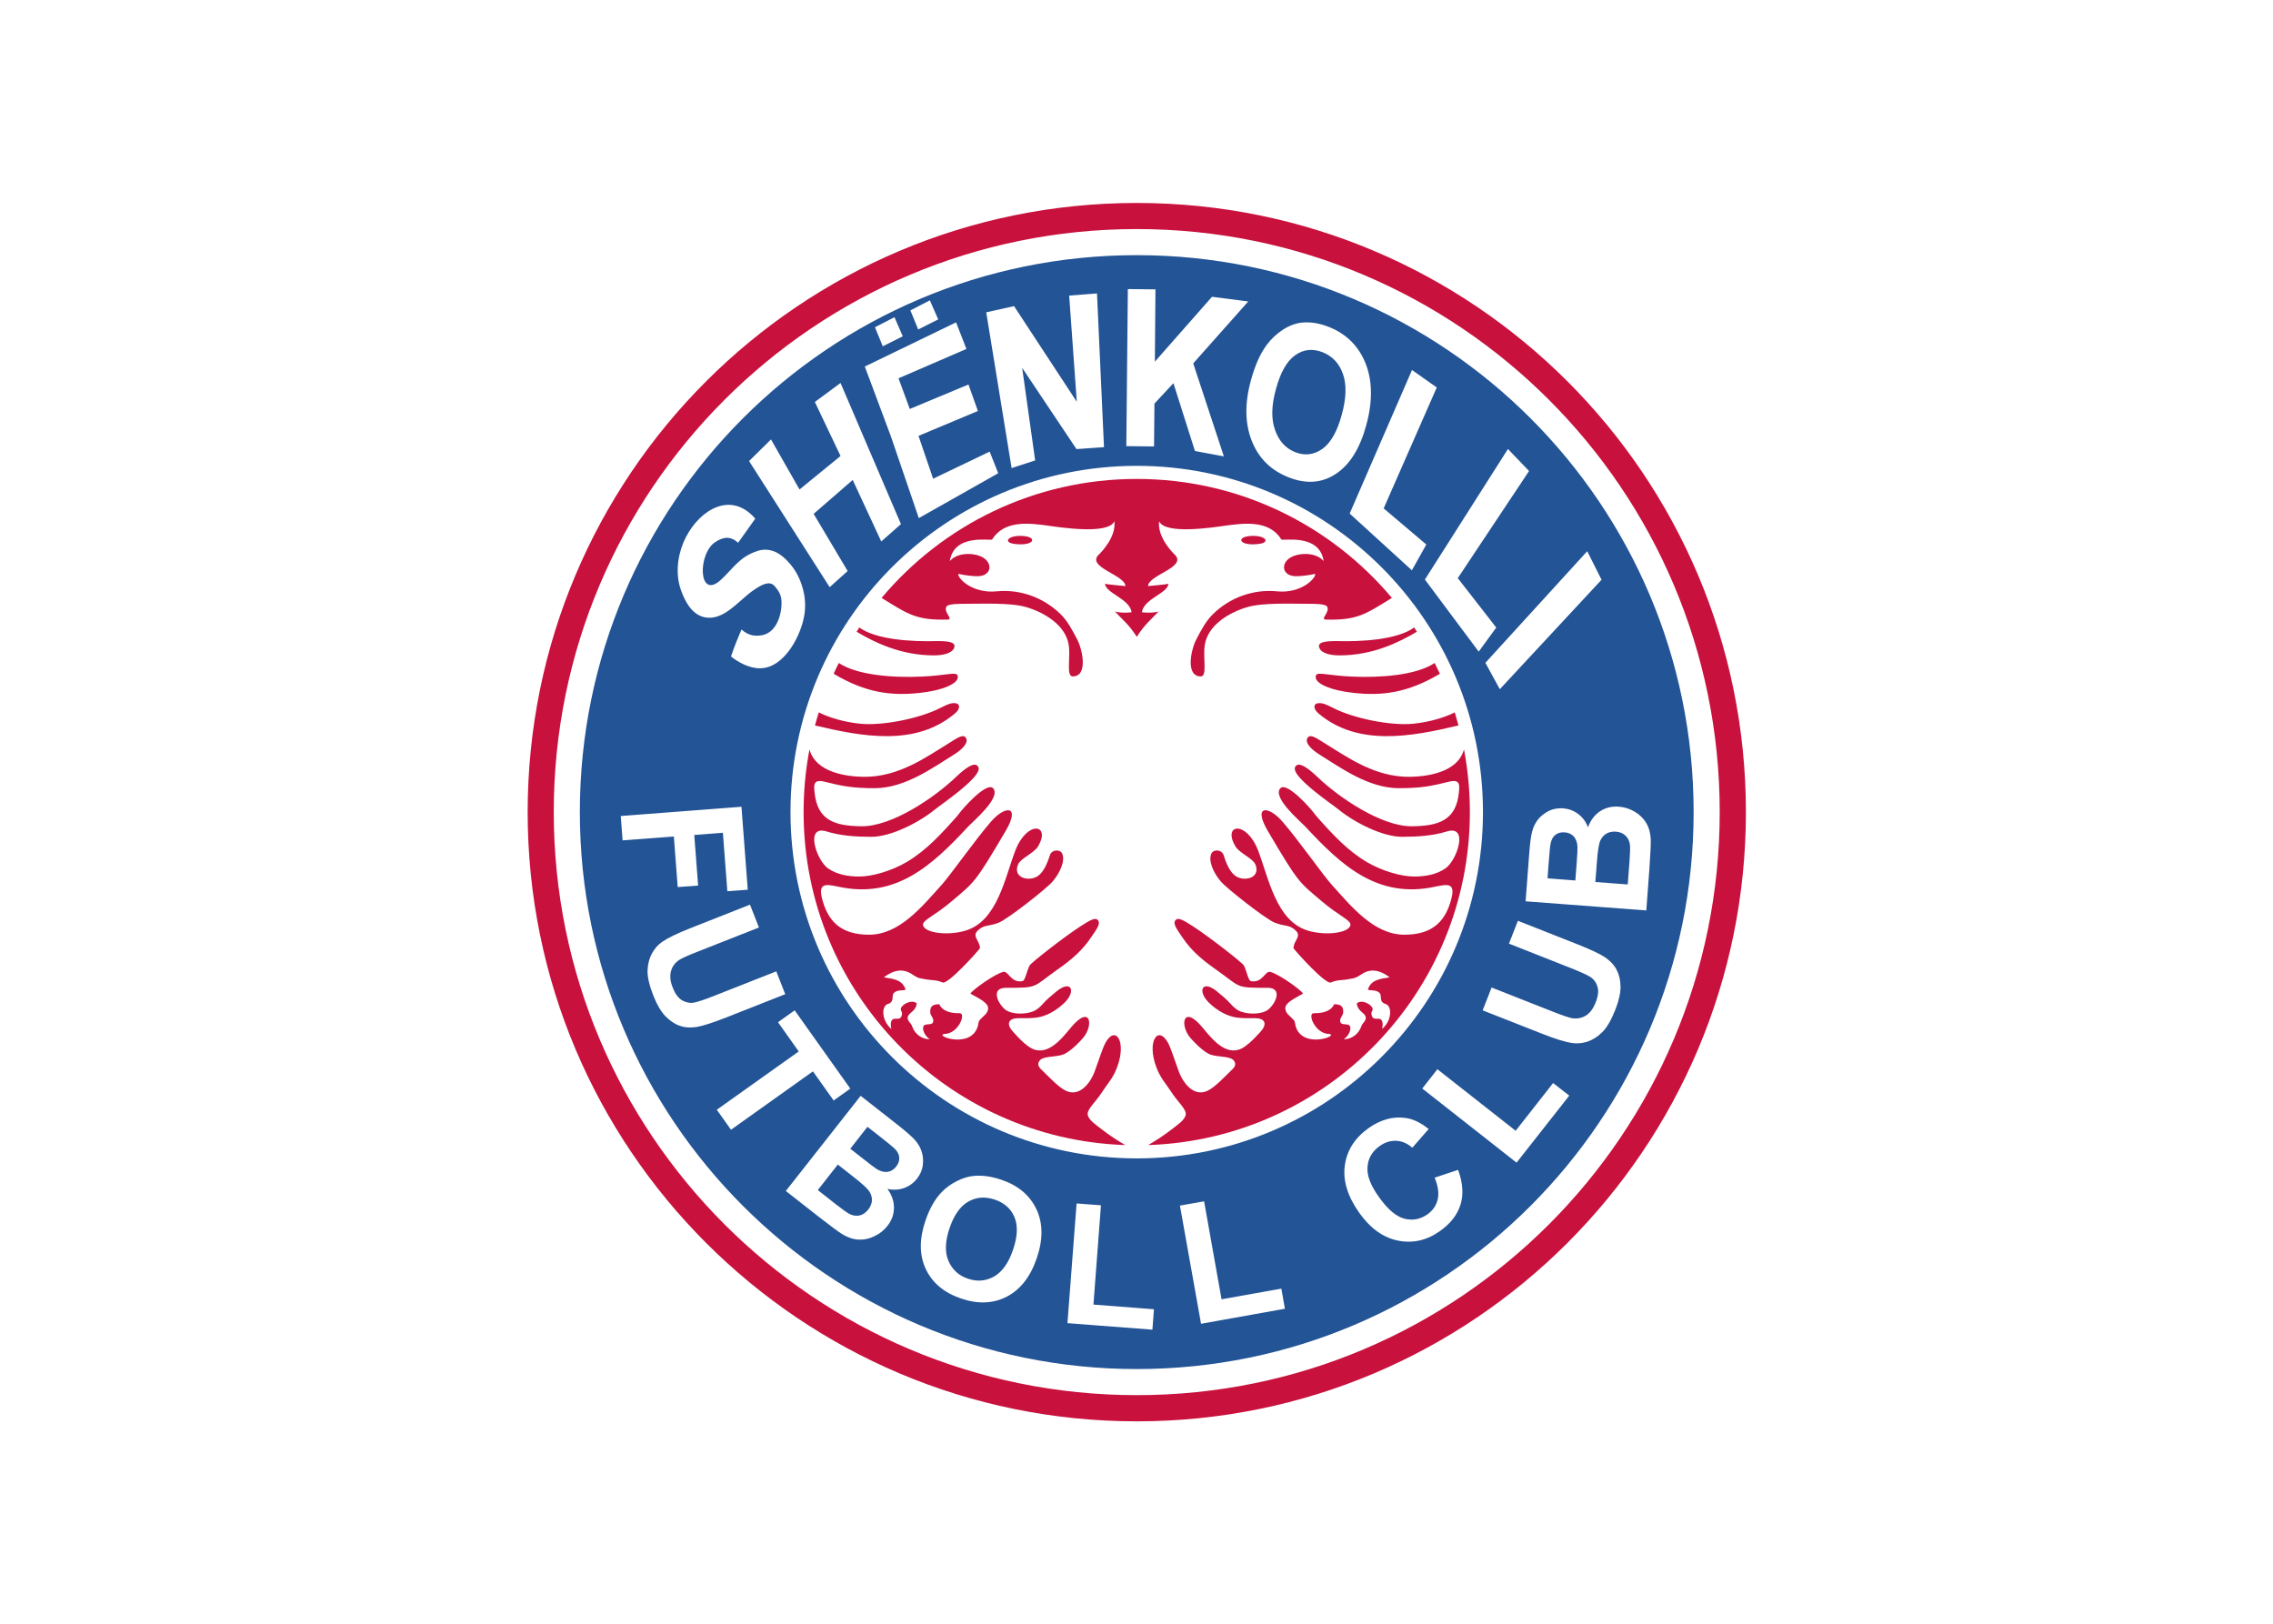 <svg clip-rule="evenodd" fill-rule="evenodd" stroke-linejoin="round" stroke-miterlimit="2" viewBox="0 0 560 400" xmlns="http://www.w3.org/2000/svg"><g transform="matrix(.951 0 0 .951 129.8 49.8)"><path d="m158.013.21c87.134 0 157.803 70.643 157.803 157.803 0 87.134-70.669 157.803-157.803 157.803-87.16 0-157.803-70.669-157.803-157.803 0-87.16 70.643-157.803 157.803-157.803zm0 6.76c83.399 0 151.017 67.618 151.017 151.017 0 83.425-67.618 151.043-151.017 151.043-83.425 0-151.043-67.618-151.043-151.043 0-83.399 67.618-151.017 151.043-151.017z" fill="#c8113d"/><path d="m158.013 13.729c79.664 0 144.258 64.594 144.258 144.258 0 79.69-64.594 144.284-144.258 144.284-79.69 0-144.284-64.594-144.284-144.284 0-79.664 64.594-144.258 144.284-144.258zm-133.685 145.284 31.271-2.394 1.631 21.488-5.287.394-1.157-15.149-7.417.579 1 13.097-5.287.395-.999-13.098-13.282 1zm33.48 22.96 2.315 5.917-15.807 6.234c-2.498.973-4.103 1.709-4.786 2.13-1.105.736-1.841 1.683-2.183 2.919s-.211 2.657.447 4.287c.631 1.657 1.473 2.762 2.498 3.34 1 .553 2.052.737 3.104.527 1.078-.237 2.761-.79 5.076-1.71l16.148-6.365 2.315 5.918-15.334 6.049c-3.497 1.368-6.049 2.183-7.627 2.446-1.578.237-3.024.158-4.366-.316-1.315-.447-2.551-1.288-3.708-2.472-1.157-1.21-2.183-2.946-3.103-5.26-1.079-2.762-1.605-4.997-1.526-6.68.079-1.684.474-3.156 1.184-4.393.684-1.262 1.551-2.209 2.577-2.919 1.526-1.052 3.919-2.209 7.18-3.498zm-8.6 53.127 21.225-15.097-5.366-7.574 4.314-3.077 14.412 20.277-4.313 3.077-5.365-7.548-21.225 15.123zm37.268-3.603 9.863 7.732c1.946 1.552 3.34 2.762 4.181 3.682.816.921 1.421 1.946 1.762 3.051.369 1.105.448 2.288.29 3.524-.158 1.263-.684 2.42-1.499 3.472-.921 1.157-2.052 1.972-3.419 2.446-1.394.473-2.788.526-4.235.184 1.157 1.63 1.71 3.261 1.683 4.971-.026 1.683-.578 3.235-1.709 4.655-.894 1.131-1.999 2.025-3.367 2.656-1.341.658-2.735.947-4.129.868s-2.814-.552-4.26-1.446c-.895-.553-2.946-2.078-6.128-4.55l-8.417-6.602zm1.762 8.021-4.445 5.681 3.262 2.551c1.919 1.526 3.156 2.446 3.655 2.762.947.552 1.841.789 2.709.684.868-.106 1.605-.553 2.236-1.342.605-.762.868-1.525.815-2.34-.026-.816-.421-1.578-1.183-2.341-.448-.447-1.841-1.578-4.182-3.419zm-7.68 9.784-5.181 6.601 4.603 3.63c1.788 1.394 2.972 2.235 3.524 2.525.868.447 1.709.605 2.604.447.868-.184 1.657-.684 2.34-1.552.579-.763.895-1.525.947-2.314.053-.816-.184-1.605-.657-2.367-.5-.763-1.894-2.052-4.156-3.814zm22.671 14.623c1.026-3.024 2.341-5.418 3.945-7.18 1.184-1.289 2.578-2.341 4.156-3.13 1.578-.815 3.156-1.288 4.734-1.394 2.13-.157 4.392.184 6.812 1 4.392 1.473 7.416 4.024 9.126 7.627s1.762 7.837.105 12.677c-1.63 4.813-4.208 8.127-7.732 9.968s-7.469 1.998-11.835.526c-4.419-1.499-7.47-4.024-9.179-7.627-1.683-3.577-1.736-7.733-.132-12.467zm6.26 1.894c-1.131 3.366-1.236 6.18-.263 8.442s2.656 3.814 5.049 4.603c2.394.815 4.656.631 6.786-.579 2.104-1.21 3.761-3.524 4.918-6.996 1.157-3.393 1.263-6.207.342-8.363-.92-2.21-2.63-3.709-5.102-4.55-2.499-.842-4.787-.658-6.865.526-2.077 1.183-3.708 3.498-4.865 6.917zm30.561 24.564 2.367-31.008 6.312.474-1.946 25.721 15.675 1.21-.395 5.287zm34.611.158-5.47-30.614 6.259-1.104 4.524 25.38 15.491-2.762.921 5.208zm60.518-37.846 6.075-2.025c1.236 3.366 1.447 6.364.631 8.994-.815 2.63-2.577 4.919-5.339 6.865-3.392 2.419-6.996 3.235-10.835 2.472-3.84-.763-7.18-3.156-10.047-7.18-3.025-4.261-4.287-8.337-3.761-12.256s2.577-7.154 6.154-9.705c3.13-2.209 6.339-3.103 9.6-2.63 1.946.263 3.919 1.21 5.97 2.867l-4.234 4.839c-1.263-1.104-2.63-1.709-4.13-1.788-1.499-.079-2.945.368-4.313 1.341-1.893 1.341-2.972 3.104-3.156 5.313-.237 2.209.737 4.813 2.919 7.864 2.289 3.235 4.498 5.102 6.628 5.654 2.157.552 4.156.158 6.023-1.157 1.368-.999 2.236-2.262 2.604-3.84s.105-3.445-.789-5.628zm21.224-3.893-24.433-19.199 3.919-4.997 20.277 15.938 9.705-12.361 4.182 3.261zm-8.784-39.45 2.314-5.918 15.807 6.233c2.525 1 4.182 1.552 4.971 1.71 1.288.21 2.498 0 3.576-.631 1.105-.658 1.973-1.815 2.604-3.446.658-1.657.816-3.024.447-4.129-.342-1.131-.973-1.946-1.92-2.525-.92-.552-2.551-1.289-4.865-2.209l-16.122-6.365 2.314-5.917 15.333 6.049c3.524 1.394 5.918 2.525 7.259 3.419 1.315.894 2.315 1.946 2.972 3.208.658 1.237 1 2.683 1.026 4.34s-.421 3.656-1.315 5.944c-1.105 2.788-2.236 4.76-3.472 5.944-1.21 1.183-2.472 1.972-3.84 2.419-1.367.421-2.656.526-3.892.342-1.815-.263-4.366-1.052-7.627-2.34zm11.125-28.247.947-12.519c.184-2.472.421-4.313.736-5.497.289-1.21.815-2.262 1.526-3.182.736-.894 1.656-1.631 2.787-2.209 1.131-.553 2.367-.763 3.735-.684 1.447.131 2.762.605 3.919 1.499 1.157.868 1.999 2.025 2.498 3.419.71-1.867 1.763-3.261 3.183-4.182 1.42-.92 3.024-1.289 4.839-1.157 1.42.105 2.788.526 4.077 1.289 1.288.762 2.314 1.762 3.024 2.972.71 1.209 1.105 2.656 1.157 4.339.027 1.052-.079 3.603-.368 7.627l-.789 10.652zm5.681-5.944 7.206.552.316-4.129c.184-2.472.263-3.997.236-4.602-.052-1.079-.368-1.947-.92-2.63-.579-.658-1.368-1.026-2.367-1.105-.973-.079-1.762.131-2.42.631-.631.474-1.052 1.236-1.262 2.288-.132.605-.289 2.42-.526 5.366zm12.387.947 8.39.631.447-5.839c.158-2.288.211-3.734.132-4.339-.105-.973-.447-1.762-1.079-2.394-.631-.657-1.472-1.025-2.577-1.104-.947-.053-1.762.105-2.446.5-.71.42-1.236 1.025-1.604 1.867-.368.841-.658 2.709-.868 5.576zm-28.483-56.783 26.379-28.904 3.709 7.39-26.353 28.352zm-195.439-1.63c.947-2.841 1.71-4.603 2.709-6.996 1.973 1.709 3.551 1.709 5.05 1.525 4.129-.526 5.523-5.707 5.313-9.047-.132-1.71-.842-2.578-1.71-3.656-1.289-1.552-3.261-.473-4.866.552-3.103 1.946-5.733 5.26-8.942 6.812-2.761 1.315-5.339.894-7.259-.868-1.709-1.552-2.893-4.234-3.55-6.443-1.21-4.235-.342-9.127 1.604-12.861 3.708-7.102 11.651-11.967 17.937-4.734-1.157 1.63-3.235 4.55-4.445 6.259-2.34-2.157-4.339-1.157-5.786-.263-4.708 2.788-4.655 15.281 1.289 9.889 3.209-2.919 4.787-6.023 9.652-7.548 1.42-.447 2.841-.368 4.261.184 1.42.578 2.84 1.736 4.287 3.498 1.289 1.578 2.288 3.471 2.945 5.707.684 2.236.868 4.497.579 6.812-.71 5.365-5.076 14.097-11.441 14.228-2.893.053-5.812-1.604-7.627-3.05zm25.564-17.964-20.882-32.665 5.681-5.602 7.39 12.966 10.625-8.679-6.654-13.992 6.654-4.918 15.649 36.558-5.102 4.497-7.391-15.938-10.125 8.784 8.81 14.808zm23.092-17.884-7.233-21.172-6.759-18.095 23.644-11.44 2.683 6.89-17.595 7.601 2.919 7.943 15.202-6.338 2.446 6.864-15.386 6.444 3.787 11.098 14.65-7.022 2.209 5.602zm-.158-48.866-2.025-4.945 5.05-2.603 2.156 4.944zm-9.179 4.366-2.025-4.945 5.05-2.604 2.157 4.945zm33.376 31.534-6.575-40.345 7.206-1.604 16.254 24.775-1.973-27.511 7.206-.552 1.815 39.819-7.127.5-14.071-21.041 3.366 23.986zm29.719-5.681.395-40.687 7.153.079-.157 18.726 14.807-16.806 9.389 1.21-14.255 16.043 7.943 24.091-7.496-1.394-5.575-17.568-4.919 5.286-.105 11.099zm38.767-14.807c-1.183 4.234-1.262 7.785-.237 10.625 1 2.841 2.736 4.761 5.208 5.734 2.498.999 4.813.71 7.022-.816 2.183-1.551 3.866-4.497 5.05-8.863 1.183-4.287 1.288-7.811.315-10.546-.946-2.736-2.709-4.629-5.286-5.655-2.551-.999-4.918-.763-7.075.763-2.156 1.499-3.813 4.418-4.997 8.758zm-6.47-2.315c1.052-3.813 2.394-6.838 4.05-9.073 1.21-1.631 2.657-2.972 4.261-3.998 1.631-1.052 3.261-1.631 4.918-1.815 2.183-.21 4.524.158 7.023 1.158 4.523 1.814 7.679 4.997 9.468 9.494 1.762 4.524 1.814 9.863.131 15.964-1.657 6.076-4.313 10.284-7.943 12.625-3.629 2.367-7.706 2.63-12.229.815-4.577-1.815-7.733-4.971-9.495-9.468-1.762-4.471-1.841-9.705-.184-15.702zm25.564 34.586 16.149-37.189 6.417 4.523-13.755 31.324 11.046 9.363-3.735 6.68zm19.489 17.095 21.514-33.823 5.47 5.708-18.463 27.747 9.968 12.808-4.55 6.233zm-74.641-29.457c49.524 0 89.685 40.161 89.685 89.685 0 49.55-40.161 89.711-89.685 89.711-49.55 0-89.711-40.161-89.711-89.711 0-49.524 40.161-89.685 89.711-89.685z" fill="#235496"/><path d="m158.013 71.695c26.511 0 50.26 11.967 66.093 30.824-6.864 4.208-8.942 5.865-17.332 5.602-1.104-.289 1.342-1.972.526-3.366-.421-.763-3.787-.71-4.655-.71-4.629 0-12.046-.342-16.07.868-4.497 1.341-10.099 4.55-10.941 9.731-.552 3.314.737 8.205-1.052 8.205-4.024 0-2.524-6.995-1.157-9.573 1.236-2.341 2.472-4.787 4.366-6.601 4.287-4.208 10.362-6.47 16.517-5.865 6.391.631 10.152-3.446 9.915-4.524-1.92.421-3.393.552-4.603.605-4.155.184-4.471-3.524-1.499-4.997 2.341-1.157 6.444-1.157 8.311 1.104-1.078-7.311-10.678-5.181-10.967-5.628-3.103-4.971-9.337-4.287-14.465-3.577-3.446.5-15.781 2.367-17.201-1.157-.526 4.129 3.498 8.153 4.024 8.653 3.393 3.261-6.89 5.286-6.89 8.179-.579 0 5.338-.447 5.286-.657-.132 2.525-6.365 3.866-6.891 7.417 1.499.21 3.524.105 4.34-.211-1.946 2.13-3.603 3.314-5.655 6.575-2.078-3.261-3.735-4.445-5.681-6.575.816.316 2.841.421 4.34.211-.526-3.551-6.759-4.892-6.891-7.417-.052.21 5.865.657 5.286.657 0-2.893-10.283-4.918-6.89-8.179.526-.5 4.55-4.524 4.024-8.653-1.42 3.524-13.755 1.657-17.201 1.157-5.128-.71-11.362-1.394-14.465 3.577-.289.447-9.889-1.683-10.967 5.628 1.867-2.261 5.97-2.261 8.311-1.104 2.972 1.473 2.656 5.181-1.499 4.997-1.21-.053-2.683-.184-4.603-.605-.237 1.078 3.524 5.155 9.942 4.524 6.128-.605 12.203 1.657 16.49 5.865 1.894 1.814 3.13 4.26 4.366 6.601 1.367 2.578 2.867 9.573-1.157 9.573-1.789 0-.5-4.891-1.052-8.205-.842-5.181-6.444-8.39-10.941-9.731-4.024-1.21-11.441-.868-16.07-.868-.868 0-4.234-.053-4.655.71-.816 1.394 1.63 3.077.526 3.366-8.39.263-10.468-1.394-17.332-5.602 15.833-18.857 39.582-30.824 66.119-30.824zm71.853 38.478c.237.368.473.736.71 1.104-4.839 2.867-11.546 6.128-20.093 6.128-2.867 0-5.103-.815-5.261-2.314-.105-1.026 1.263-1.394 4.472-1.394 6.732.21 15.964-.395 20.172-3.524zm5.313 9.205c.473.92.92 1.841 1.367 2.788-8.416 4.997-15.017 5.733-22.224 4.97-6.075-.631-10.651-2.551-9.889-4.55.395-.999 2.867.027 9.39.316 7.101.316 16.49-.289 21.356-3.524zm5.207 12.782c.342 1.131.658 2.262.973 3.393-12.203 2.893-26.063 5.549-36.294-3.13-1.526-1.289-1.552-3.156 1.262-2.525.684.184 1.841.763 2.525 1.105 5.392 2.761 14.991 4.681 20.804 4.102 4.444-.447 8.495-1.762 10.73-2.945zm2.394 9.599c.999 5.261 1.525 10.678 1.525 16.228 0 46.683-37.057 84.714-83.346 86.265 1.788-1.025 4.076-2.498 5.891-3.918 1.631-1.289 3.551-2.473 3.84-3.919.263-1.394-2.025-3.314-3.498-5.576-1.841-2.814-3.025-3.866-4.103-6.733-2.551-6.733.421-10.967 2.972-6.417.789 1.42 1.473 3.787 2.788 7.364 1.21 3.314 4.05 6.812 7.548 5.102 1.946-.947 4.261-3.498 6.496-5.654 1.105-1.105.474-1.999 0-2.394-1.183-.999-4.681-.578-6.417-1.578-1.946-1.131-3.735-3.103-4.471-3.918-2.972-3.314-2.078-9.021 3.103-2.736 2.525 3.077 6.47 8.022 10.915 4.84 1.552-1.105 2.63-2.289 4.077-3.867 1.946-2.156.894-3.498-1.473-3.471-1.499.026-3.419.026-4.734-.158-2.499-.368-4.997-1.736-7.207-3.866-3.077-3.051-1.709-6.076 2.183-2.841 1.105.921 2.499 2.052 3.446 3.156.71.763 1.552 1.631 2.788 2.052 2.472.815 5.707.552 7.074-.658 2.157-1.946 3.42-5.549-.263-5.549-8.652 0-6.732-.053-13.571-4.866-3.445-2.419-6.259-4.813-8.521-8.205-1.315-1.947-2.656-3.604-1.709-4.524.631-.631 1.814-.053 4.365 1.604 4.629 2.999 12.861 9.495 13.256 10.179.868 1.709 1.131 3.945 1.867 4.076 2.92.605 3.656-2.683 4.945-2.393 2.077.447 7.89 4.55 8.547 5.628-1.999 1.184-4.707 2.315-4.602 3.893.131 1.367 1.104 1.735 2.235 2.998.263.289.29 1.026.447 1.578 1.762 5.944 11.231 2.472 8.758 1.999-3.787 0-5.812-5.445-4.05-5.392 2.604.079 4.603-.736 5.26-2.314 1.499 0 2.499.342 2.341 2.209-.053.71-.947 1.394-.763 2.288.263 1.236 2.288.158 2.604 1.394.21 1.026-.657 2.498-1.71 3.182 2.052 0 3.867-1.341 4.55-3.314.342-1.025 1.342-1.42 1.158-2.419-.211-1.21-2.025-1.394-2.315-3.524 1.184-1.394 4.892.631 3.972 1.946-.369.657-.079 1.236.052 1.525.368.684 1.394.395 1.789.474.92.157 1.025 1.236.762 2.63 2.183-1.92 2.42-4.603 1.736-5.734-.631-1.078-1.315-.5-1.867-1.473-.368-.657-.026-1.604-.552-2.13-.947-.947-2.446-.447-3.025-.868.842-2.472 2.919-2.735 5.628-3.156-2.945-2.262-5.391-2.209-7.601-.579-1.472.921-1.525.737-2.893 1.026-2.104.421-2.761.079-4.681.868-1.315.71-9.047-7.916-9.705-8.837-.053-1.867 2.078-3.024.684-4.471-1.683-1.762-2.841-1.105-5.523-2.157-2.367-.92-12.519-8.916-13.992-10.678-1.894-2.235-3.34-5.339-2.446-7.259.473-1.078 2.683-1.157 3.209.526.71 2.367 1.63 4.156 2.814 5.129 2.209 1.815 6.943.815 5.339-2.893-.631-1.447-4.129-2.919-5.129-4.576-3.445-5.786 2.762-6.891 5.839.973 2.735 7.048 4.655 18.384 12.966 20.83 4.655 1.394 10.573.578 10.967-1.394.263-1.341-2.814-2.262-7.653-6.417-5.628-4.813-5.681-4.314-13.729-17.99-3.971-6.759.105-6.654 3.735-2.499 3.945 4.498 10.73 14.15 12.861 16.465 4.944 5.444 10.888 12.966 18.91 12.887 6.312-.053 10.125-2.657 11.861-8.679 1.368-4.656-.394-4.55-4.024-3.761-14.886 3.235-24.301-5.497-33.664-15.596-1.315-1.394-8.259-7.233-6.576-9.732 1.552-2.393 8.443 5.523 9.285 6.838 4.208 4.787 8.232 9.153 13.281 12.125 3.866 2.262 8.811 3.735 12.256 3.735 2.841 0 5.76-.5 8.075-2.104 3.024-2.078 6.101-11.336.394-9.574-3.708 1.131-7.39 1.368-11.52 1.394-5.26.026-12.624-3.84-16.621-7.127-.868-.71-4.577-3.262-7.549-5.839-3.498-3.051-4.155-4.497-3.498-5.339.895-1.131 3.104.395 5.55 2.709 5.707 5.497 16.753 12.94 24.564 12.861 6.917-.079 11.494-1.499 12.178-8.837.184-1.762.368-3.445-2.578-2.709-4.418 1.105-7.127 1.683-12.966 1.683-7.917 0-15.202-5.391-20.409-8.6-2.499-1.525-4.235-3.445-3.104-4.629.763-.815 2.525.526 4.103 1.473 5.865 3.577 13.072 8.916 22.224 8.811 3.998-.053 12.388-.921 14.045-7.102zm-87.739 102.493c-46.289-1.551-83.346-39.582-83.346-86.265 0-5.55.526-10.967 1.525-16.228 1.657 6.181 10.047 7.049 14.045 7.102 9.152.105 16.359-5.234 22.224-8.811 1.578-.947 3.34-2.288 4.103-1.473 1.131 1.184-.605 3.104-3.104 4.629-5.207 3.209-12.492 8.6-20.409 8.6-5.812 0-8.548-.578-12.966-1.683-2.946-.736-2.762.947-2.578 2.709.684 7.338 5.261 8.758 12.178 8.837 7.811.079 18.857-7.364 24.564-12.861 2.446-2.314 4.655-3.84 5.55-2.709.683.842 0 2.288-3.498 5.339-2.972 2.577-6.681 5.129-7.549 5.839-3.997 3.287-11.361 7.153-16.621 7.127-4.13-.026-7.812-.263-11.52-1.394-5.707-1.762-2.604 7.496.394 9.574 2.315 1.604 5.234 2.104 8.075 2.104 3.445 0 8.39-1.473 12.256-3.735 5.049-2.972 9.073-7.338 13.281-12.125.842-1.315 7.733-9.231 9.285-6.838 1.683 2.499-5.261 8.338-6.576 9.732-9.363 10.099-18.778 18.831-33.664 15.596-3.63-.789-5.392-.895-4.024 3.761 1.736 6.022 5.549 8.626 11.861 8.679 8.022.079 13.966-7.443 18.91-12.887 2.131-2.315 8.916-11.967 12.861-16.465 3.63-4.155 7.706-4.26 3.735 2.499-8.048 13.676-8.101 13.177-13.729 17.99-4.839 4.155-7.916 5.076-7.653 6.417.394 1.972 6.338 2.788 10.967 1.394 8.311-2.446 10.231-13.782 12.966-20.83 3.077-7.864 9.284-6.759 5.839-.973-1 1.657-4.498 3.129-5.129 4.576-1.604 3.708 3.13 4.708 5.339 2.893 1.184-.973 2.104-2.762 2.841-5.129.499-1.683 2.709-1.604 3.208-.526.868 1.92-.578 5.024-2.472 7.259-1.473 1.762-11.625 9.758-13.992 10.678-2.682 1.052-3.84.395-5.523 2.157-1.367 1.447.737 2.604.684 4.471-.658.921-8.39 9.547-9.705 8.837-1.894-.789-2.577-.447-4.681-.868-1.368-.289-1.421-.105-2.867-1.026-2.209-1.63-4.682-1.683-7.627.579 2.709.421 4.786.684 5.628 3.156-.579.421-2.078-.079-3.025.868-.526.526-.184 1.473-.552 2.13-.552.973-1.236.395-1.867 1.473-.684 1.131-.447 3.814 1.736 5.734-.263-1.394-.158-2.473.762-2.63.395-.079 1.421.21 1.789-.474.131-.289.421-.868.052-1.525-.92-1.315 2.788-3.34 3.998-1.946-.316 2.13-2.13 2.314-2.341 3.524-.184.999.816 1.394 1.158 2.419.683 1.973 2.498 3.314 4.55 3.314-1.053-.684-1.92-2.156-1.71-3.182.316-1.236 2.341-.158 2.604-1.394.184-.894-.71-1.578-.763-2.288-.158-1.867.842-2.209 2.341-2.209.657 1.578 2.656 2.393 5.26 2.314 1.762-.053-.263 5.392-4.05 5.392-2.473.473 6.996 3.945 8.758-1.999.157-.552.184-1.289.447-1.578 1.131-1.263 2.104-1.631 2.235-2.998.105-1.578-2.603-2.709-4.602-3.893.657-1.078 6.47-5.181 8.547-5.628 1.289-.29 2.025 2.998 4.945 2.393.736-.131.999-2.367 1.867-4.076.395-.684 8.627-7.18 13.256-10.179 2.551-1.657 3.734-2.235 4.365-1.604.947.92-.394 2.577-1.709 4.524-2.262 3.392-5.076 5.786-8.521 8.205-6.839 4.813-4.892 4.866-13.571 4.866-3.683 0-2.42 3.603-.263 5.549 1.367 1.21 4.602 1.473 7.074.658 1.236-.421 2.104-1.289 2.788-2.052.947-1.104 2.341-2.235 3.446-3.156 3.892-3.235 5.26-.21 2.183 2.841-2.21 2.13-4.708 3.498-7.207 3.866-1.315.184-3.235.184-4.734.158-2.367-.027-3.419 1.315-1.446 3.471 1.42 1.578 2.498 2.762 4.05 3.867 4.445 3.182 8.39-1.763 10.915-4.84 5.181-6.285 6.075-.578 3.103 2.736-.71.815-2.525 2.787-4.471 3.918-1.736 1-5.234.579-6.417 1.578-.447.395-1.105 1.289 0 2.394 2.235 2.156 4.55 4.707 6.496 5.654 3.498 1.71 6.338-1.788 7.548-5.102 1.315-3.577 1.999-5.944 2.788-7.364 2.551-4.55 5.523-.316 2.972 6.417-1.078 2.867-2.262 3.919-4.103 6.733-1.473 2.262-3.761 4.182-3.498 5.576.289 1.446 2.209 2.63 3.84 3.919 1.815 1.42 4.103 2.893 5.891 3.918zm-80.4-108.699c.315-1.131.631-2.262.999-3.393 2.236 1.183 6.26 2.498 10.704 2.945 5.813.579 15.412-1.341 20.804-4.102.684-.342 1.841-.921 2.525-1.105 2.814-.631 2.814 1.236 1.262 2.525-10.231 8.679-24.091 6.023-36.294 3.13zm4.839-13.387c.421-.947.868-1.868 1.341-2.788 4.866 3.235 14.255 3.84 21.356 3.524 6.523-.289 8.995-1.315 9.39-.316.762 1.999-3.814 3.919-9.889 4.55-7.207.763-13.808.027-22.198-4.97zm5.944-10.889c.237-.368.473-.736.71-1.104 4.208 3.129 13.44 3.734 20.172 3.524 3.235 0 4.577.368 4.472 1.394-.158 1.499-2.394 2.314-5.261 2.314-8.547 0-15.254-3.261-20.093-6.128zm42.265-22.644c4.208.105 4.418-2.236-.053-2.183-1.972.026-2.998.683-2.998 1.157 0 .447.526.947 3.051 1.026zm60.622 0c-4.208.105-4.418-2.236.053-2.183 1.972.026 2.998.683 2.998 1.157 0 .447-.526.947-3.051 1.026z" fill="#c8113d"/></g></svg>